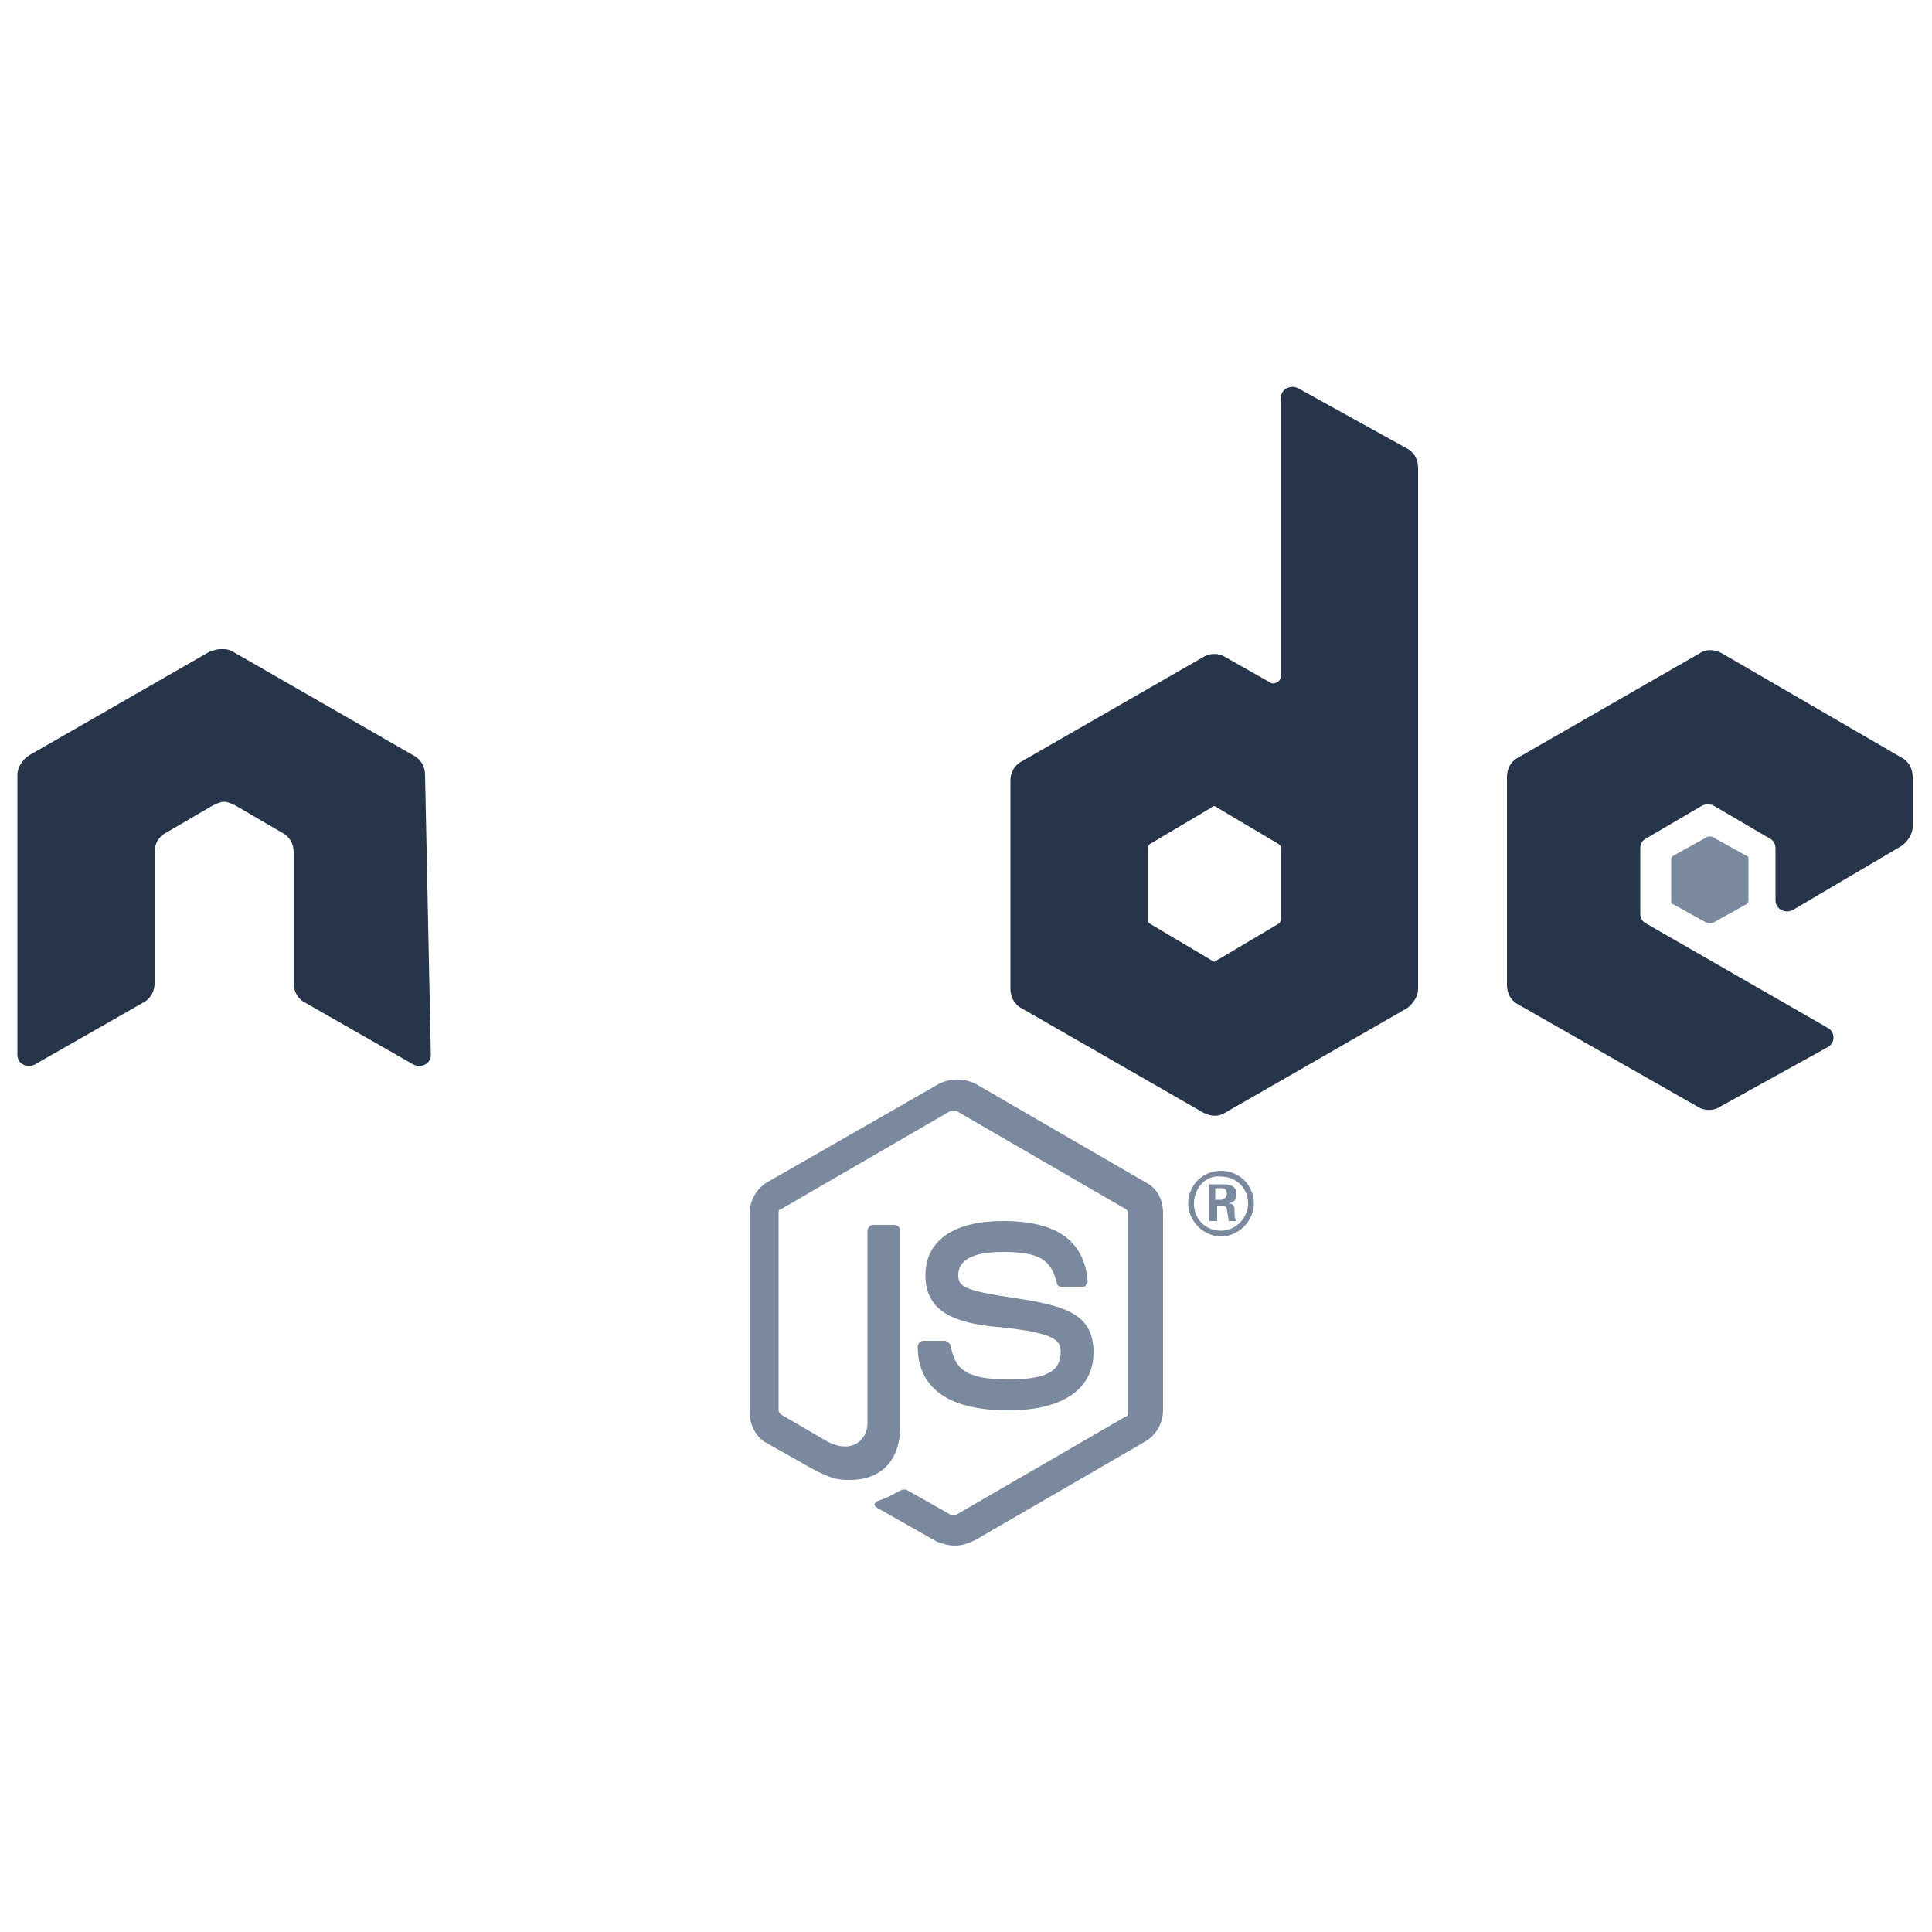 <?xml version="1.0" encoding="utf-8"?>
<!-- Generator: Adobe Illustrator 18.1.1, SVG Export Plug-In . SVG Version: 6.00 Build 0)  -->
<svg version="1.1" id="Layer_1" xmlns="http://www.w3.org/2000/svg" xmlns:xlink="http://www.w3.org/1999/xlink" x="0px" y="0px"
	 viewBox="0 0 100 100" enable-background="new 0 0 100 100" xml:space="preserve">
<g>
	<path fill="#7A899E" d="M49.4,80c-0.3,0-0.6-0.1-0.9-0.2l-3-1.7c-0.4-0.2-0.2-0.3-0.1-0.4c0.6-0.2,0.7-0.3,1.3-0.6
		c0.1,0,0.2,0,0.2,0l2.3,1.3c0.1,0,0.2,0,0.3,0l8.8-5.1c0.1,0,0.1-0.1,0.1-0.2V62.8c0-0.1-0.1-0.2-0.1-0.2l-8.8-5.1
		c-0.1,0-0.2,0-0.3,0l-8.8,5.1c-0.1,0-0.1,0.1-0.1,0.2V73c0,0.1,0.1,0.2,0.1,0.2l2.4,1.4c1.3,0.7,2.1-0.1,2.1-0.9V63.7
		c0-0.1,0.1-0.3,0.3-0.3h1.1c0.1,0,0.3,0.1,0.3,0.3v10.1c0,1.8-1,2.8-2.6,2.8c-0.5,0-0.9,0-2-0.6l-2.3-1.3c-0.6-0.3-0.9-1-0.9-1.6
		V62.8c0-0.7,0.4-1.3,0.9-1.6l8.9-5.1c0.6-0.3,1.3-0.3,1.9,0l8.8,5.1c0.6,0.3,0.9,0.9,0.9,1.6V73c0,0.7-0.4,1.3-0.9,1.6l-8.8,5.1
		C50.1,79.9,49.8,80,49.4,80"/>
	<path fill="#7A899E" d="M52.2,73c-3.9,0-4.7-1.8-4.7-3.3c0-0.1,0.1-0.3,0.3-0.3h1.1c0.1,0,0.2,0.1,0.3,0.2c0.2,1.2,0.7,1.8,3,1.8
		c1.9,0,2.7-0.4,2.7-1.4c0-0.6-0.2-1-3.1-1.3c-2.4-0.2-3.9-0.8-3.9-2.7c0-1.8,1.5-2.8,4-2.8c2.8,0,4.2,1,4.4,3.1
		c0,0.1,0,0.1-0.1,0.2c0,0.1-0.1,0.1-0.2,0.1h-1.1c-0.1,0-0.2-0.1-0.2-0.2c-0.3-1.2-0.9-1.6-2.8-1.6c-2,0-2.3,0.7-2.3,1.2
		c0,0.6,0.3,0.8,3,1.2c2.7,0.4,4,0.9,4,2.8C56.6,71.9,55,73,52.2,73 M62.9,62.1h0.3c0.2,0,0.3-0.2,0.3-0.3c0-0.3-0.2-0.3-0.3-0.3
		h-0.3L62.9,62.1z M62.6,61.3h0.7c0.2,0,0.7,0,0.7,0.5c0,0.4-0.2,0.4-0.4,0.5c0.3,0,0.3,0.2,0.3,0.4c0,0.2,0,0.4,0.1,0.5h-0.4
		c0-0.1-0.1-0.6-0.1-0.6c0-0.1-0.1-0.2-0.2-0.2h-0.3v0.8h-0.4V61.3z M61.8,62.3c0,0.8,0.6,1.4,1.4,1.4c0.8,0,1.4-0.7,1.4-1.4
		c0-0.8-0.6-1.4-1.4-1.4C62.4,60.8,61.8,61.5,61.8,62.3 M64.9,62.3c0,0.9-0.8,1.7-1.7,1.7c-0.9,0-1.7-0.8-1.7-1.7
		c0-1,0.8-1.7,1.7-1.7C64.1,60.6,64.9,61.3,64.9,62.3"/>
	<path fill="#26354A" d="M22,40.1c0-0.4-0.2-0.8-0.6-1l-9.4-5.4c-0.2-0.1-0.3-0.1-0.5-0.1h-0.1c-0.2,0-0.4,0.1-0.5,0.1l-9.4,5.4
		c-0.3,0.2-0.6,0.6-0.6,1l0,14.5c0,0.2,0.1,0.4,0.3,0.5c0.2,0.1,0.4,0.1,0.6,0l5.6-3.2c0.4-0.2,0.6-0.6,0.6-1v-6.8
		c0-0.4,0.2-0.8,0.6-1l2.4-1.4c0.2-0.1,0.4-0.2,0.6-0.2c0.2,0,0.4,0.1,0.6,0.2l2.4,1.4c0.4,0.2,0.6,0.6,0.6,1v6.8
		c0,0.4,0.2,0.8,0.6,1l5.6,3.2c0.2,0.1,0.4,0.1,0.6,0c0.2-0.1,0.3-0.3,0.3-0.5L22,40.1z M66.3,47.6c0,0.1-0.1,0.2-0.1,0.2l-3.2,1.9
		c-0.1,0.1-0.2,0.1-0.3,0l-3.2-1.9c-0.1-0.1-0.1-0.1-0.1-0.2v-3.7c0-0.1,0.1-0.2,0.1-0.2l3.2-1.9c0.1-0.1,0.2-0.1,0.3,0l3.2,1.9
		c0.1,0.1,0.1,0.1,0.1,0.2L66.3,47.6z M67.2,20.1c-0.2-0.1-0.4-0.1-0.6,0c-0.2,0.1-0.3,0.3-0.3,0.5V35c0,0.1-0.1,0.3-0.2,0.3
		c-0.1,0.1-0.3,0.1-0.4,0L63.4,34c-0.3-0.2-0.8-0.2-1.1,0l-9.4,5.4c-0.4,0.2-0.6,0.6-0.6,1v10.8c0,0.4,0.2,0.8,0.6,1l9.4,5.4
		c0.4,0.2,0.8,0.2,1.1,0l9.4-5.4c0.3-0.2,0.6-0.6,0.6-1v-27c0-0.4-0.2-0.8-0.6-1L67.2,20.1z M98.4,43.8c0.3-0.2,0.6-0.6,0.6-1v-2.6
		c0-0.4-0.2-0.8-0.6-1l-9.3-5.4c-0.4-0.2-0.8-0.2-1.1,0l-9.4,5.4c-0.4,0.2-0.6,0.6-0.6,1V51c0,0.4,0.2,0.8,0.6,1l9.3,5.3
		c0.3,0.2,0.8,0.2,1.1,0l5.6-3.1c0.2-0.1,0.3-0.3,0.3-0.5c0-0.2-0.1-0.4-0.3-0.5l-9.4-5.4c-0.2-0.1-0.3-0.3-0.3-0.5v-3.4
		c0-0.2,0.1-0.4,0.3-0.5l2.9-1.7c0.2-0.1,0.4-0.1,0.6,0l2.9,1.7c0.2,0.1,0.3,0.3,0.3,0.5v2.7c0,0.2,0.1,0.4,0.3,0.5
		c0.2,0.1,0.4,0.1,0.6,0L98.4,43.8z"/>
	<path fill="#7A899E" d="M88.4,43.3c0.1,0,0.1,0,0.2,0l1.8,1c0.1,0,0.1,0.1,0.1,0.2v2.1c0,0.1,0,0.1-0.1,0.2l-1.8,1
		c-0.1,0-0.2,0-0.2,0l-1.8-1c-0.1,0-0.1-0.1-0.1-0.2v-2.1c0-0.1,0-0.1,0.1-0.2L88.4,43.3z"/>
	<g>
		<defs>
			<path id="SVGID_1_" d="M36.6,33.9l-9.3,5.4c-0.3,0.2-0.6,0.6-0.6,1V51c0,0.4,0.2,0.8,0.6,1l9.3,5.4c0.3,0.2,0.8,0.2,1.1,0
				l9.3-5.4c0.3-0.2,0.6-0.6,0.6-1V40.2c0-0.4-0.2-0.8-0.6-1l-9.3-5.4c-0.2-0.1-0.4-0.2-0.6-0.2S36.8,33.8,36.6,33.9"/>
		</defs>
		<clipPath id="SVGID_2_">
			<use xlink:href="#SVGID_1_"  overflow="visible"/>
		</clipPath>
		<g transform="translate(-78.306 -164.016)" clip-path="url(#SVGID_2_)">
			<g>
				<path fill="#77869B" d="M135.4,202.3l-26.3-12.9L95.6,217l26.3,12.9L135.4,202.3z"/>
			</g>
		</g>
	</g>
	<g>
		<defs>
			<path id="SVGID_3_" d="M26.9,51.7c0.1,0.1,0.2,0.2,0.3,0.3l8,4.6l1.3,0.8c0.2,0.1,0.4,0.2,0.6,0.1c0.1,0,0.1,0,0.2,0l9.8-18
				c-0.1-0.1-0.2-0.2-0.3-0.2L41,35.7l-3.2-1.9c-0.1-0.1-0.2-0.1-0.3-0.1L26.9,51.7z"/>
		</defs>
		<clipPath id="SVGID_4_">
			<use xlink:href="#SVGID_3_"  overflow="visible"/>
		</clipPath>
		<g transform="translate(-78.306 -164.016)" clip-path="url(#SVGID_4_)">
			<g>
				<path fill="#5B6A7F" d="M93.9,206.2l18.6,25.1l24.6-18.1L118.4,188L93.9,206.2z"/>
			</g>
		</g>
	</g>
	<g>
		<defs>
			<path id="SVGID_5_" d="M37.1,33.7c-0.2,0-0.3,0.1-0.5,0.1l-9.3,5.4l10,18.3c0.1,0,0.3-0.1,0.4-0.1l9.3-5.4
				c0.3-0.2,0.5-0.4,0.5-0.8L37.4,33.7C37.3,33.7,37.2,33.7,37.1,33.7C37.1,33.7,37.1,33.7,37.1,33.7"/>
		</defs>
		<clipPath id="SVGID_6_">
			<use xlink:href="#SVGID_5_"  overflow="visible"/>
		</clipPath>
		<g transform="translate(-78.306 -164.016)" clip-path="url(#SVGID_6_)">
			<g>
				<path fill="#8E9DB2" d="M105.6,197.7v23.8h20.3v-23.8L105.6,197.7z"/>
			</g>
		</g>
	</g>
</g>
</svg>
